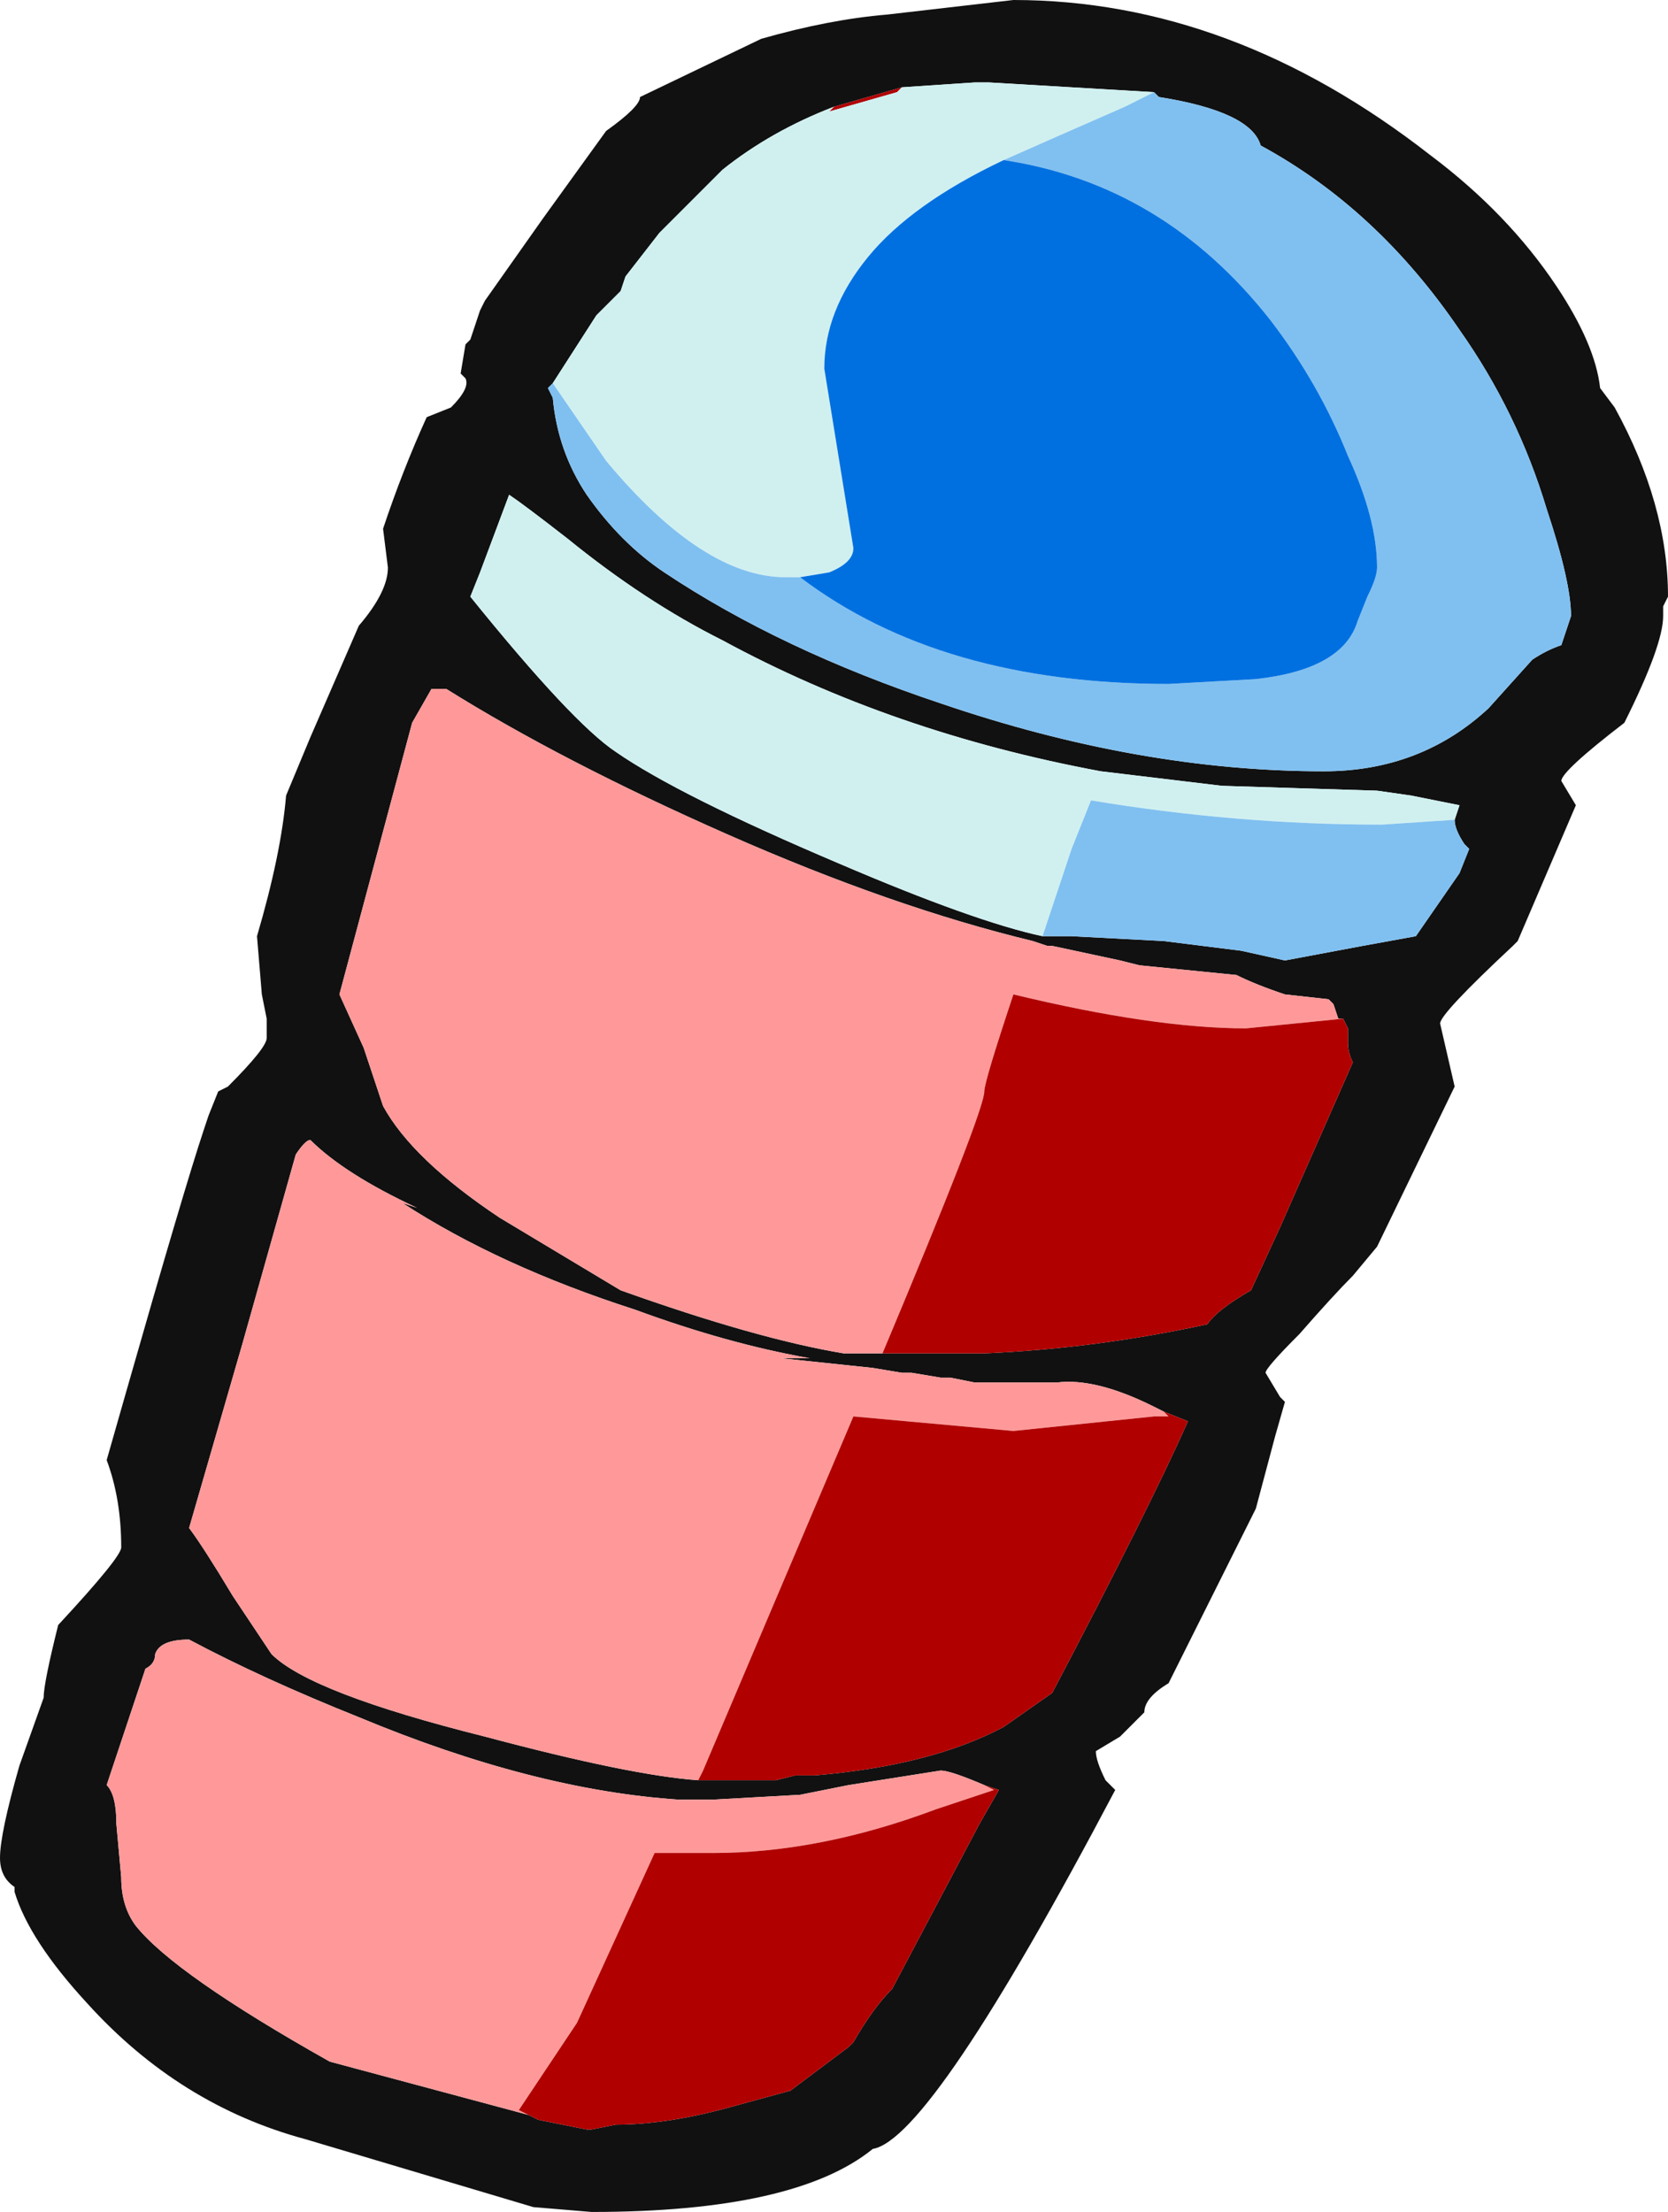 <?xml version="1.0" encoding="UTF-8" standalone="no"?>
<svg xmlns:ffdec="https://www.free-decompiler.com/flash" xmlns:xlink="http://www.w3.org/1999/xlink" ffdec:objectType="shape" height="22.8px" width="17.2px" xmlns="http://www.w3.org/2000/svg">
  <g transform="matrix(1.0, 0.0, 0.0, 1.0, 9.2, 10.8)">
    <path d="M-3.5 -6.85 L-3.55 -6.8 -3.5 -6.7 Q-3.45 -6.15 -3.15 -5.7 -2.8 -5.2 -2.35 -4.9 -1.15 -4.1 0.5 -3.55 2.55 -2.85 4.45 -2.85 5.45 -2.85 6.15 -3.5 L6.6 -4.0 Q6.75 -4.1 6.9 -4.15 L7.0 -4.45 Q7.0 -4.8 6.75 -5.55 6.45 -6.55 5.85 -7.4 5.0 -8.65 3.8 -9.3 3.7 -9.65 2.75 -9.8 L2.7 -9.85 1.0 -9.95 0.85 -9.95 0.1 -9.9 -0.6 -9.7 Q-1.25 -9.45 -1.75 -9.05 L-2.4 -8.4 -2.75 -7.95 -2.8 -7.8 -3.05 -7.55 -3.5 -6.85 M1.25 -10.8 Q3.5 -10.8 5.55 -9.2 6.35 -8.6 6.85 -7.85 7.25 -7.25 7.3 -6.8 L7.45 -6.6 Q8.0 -5.6 8.0 -4.65 L7.95 -4.55 7.95 -4.45 Q7.95 -4.15 7.55 -3.35 6.9 -2.85 6.9 -2.75 L7.05 -2.5 6.45 -1.1 6.4 -1.05 Q5.65 -0.35 5.65 -0.25 L5.8 0.4 5.0 2.05 4.75 2.35 Q4.55 2.55 4.2 2.95 3.85 3.3 3.85 3.35 L4.0 3.6 4.05 3.65 3.95 4.0 3.75 4.75 2.85 6.55 Q2.6 6.7 2.6 6.85 L2.35 7.1 2.1 7.25 Q2.1 7.35 2.2 7.55 L2.3 7.65 Q0.4 11.25 -0.2 11.35 -1.0 12.0 -3.1 12.0 L-3.7 11.95 -6.05 11.25 Q-7.35 10.9 -8.3 9.85 -8.9 9.2 -9.05 8.7 L-9.05 8.65 Q-9.2 8.55 -9.2 8.35 -9.2 8.1 -9.0 7.4 L-8.75 6.7 Q-8.75 6.55 -8.6 5.95 -7.95 5.25 -7.95 5.15 -7.95 4.65 -8.1 4.25 L-7.9 3.55 Q-7.3 1.45 -7.1 0.85 L-7.05 0.7 -6.95 0.45 -6.85 0.4 Q-6.45 0.0 -6.45 -0.1 L-6.45 -0.3 -6.5 -0.55 -6.55 -1.15 Q-6.3 -2.0 -6.25 -2.6 L-6.0 -3.2 -5.5 -4.35 Q-5.2 -4.7 -5.2 -4.95 L-5.25 -5.35 Q-5.05 -5.95 -4.8 -6.5 L-4.55 -6.6 Q-4.35 -6.8 -4.4 -6.9 L-4.45 -6.95 -4.4 -7.25 -4.35 -7.3 -4.25 -7.6 -4.2 -7.7 -3.6 -8.55 -2.95 -9.45 Q-2.6 -9.7 -2.6 -9.8 L-1.35 -10.4 Q-0.65 -10.6 -0.05 -10.65 L1.25 -10.8 M1.55 -1.15 L1.85 -1.15 2.8 -1.1 3.6 -1.0 4.05 -0.9 4.85 -1.05 5.4 -1.15 5.85 -1.8 5.95 -2.05 5.9 -2.1 Q5.8 -2.25 5.8 -2.35 L5.85 -2.5 5.35 -2.6 5.0 -2.65 3.4 -2.7 2.15 -2.85 Q0.0 -3.25 -1.75 -4.2 -2.55 -4.6 -3.35 -5.25 -3.8 -5.6 -3.95 -5.7 L-4.25 -4.9 -4.35 -4.65 Q-3.3 -3.35 -2.85 -3.05 -2.2 -2.6 -0.55 -1.9 0.85 -1.3 1.55 -1.15 M4.65 -0.3 L4.6 -0.3 4.55 -0.45 4.5 -0.5 4.05 -0.55 Q3.75 -0.65 3.55 -0.75 L2.55 -0.85 2.35 -0.9 1.65 -1.05 1.6 -1.05 1.45 -1.1 Q0.0 -1.45 -1.7 -2.2 -3.4 -2.95 -4.6 -3.7 L-4.75 -3.7 -4.95 -3.35 -5.7 -0.55 -5.45 0.0 -5.25 0.6 Q-4.95 1.15 -4.05 1.75 L-2.8 2.5 Q-1.4 3.0 -0.5 3.15 L-0.1 3.15 0.95 3.15 Q2.1 3.1 3.25 2.85 3.35 2.7 3.7 2.5 L4.0 1.85 4.75 0.15 Q4.7 0.05 4.7 -0.05 L4.7 -0.2 4.65 -0.3 M2.8 3.75 L2.7 3.7 Q2.1 3.4 1.7 3.45 1.3 3.45 0.85 3.45 L0.6 3.4 0.5 3.4 0.2 3.35 0.1 3.35 -0.2 3.3 -1.15 3.2 -0.85 3.2 Q-1.7 3.05 -2.65 2.7 -4.05 2.25 -5.05 1.6 L-4.9 1.65 Q-5.65 1.3 -6.0 0.95 -6.05 0.95 -6.15 1.1 L-6.7 3.05 -7.25 4.95 Q-7.1 5.15 -6.8 5.65 L-6.4 6.25 Q-6.0 6.65 -4.2 7.1 -2.7 7.5 -2.0 7.55 L-1.2 7.55 -1.0 7.5 -0.8 7.5 Q0.4 7.4 1.15 7.0 L1.65 6.65 Q2.65 4.75 3.05 3.85 L2.8 3.75 M0.95 7.6 Q0.6 7.45 0.5 7.45 L-0.45 7.6 -0.95 7.7 -1.85 7.75 -2.2 7.75 Q-3.7 7.65 -5.5 6.9 -6.5 6.5 -7.25 6.1 -7.55 6.1 -7.6 6.25 -7.6 6.35 -7.7 6.4 L-8.1 7.6 Q-8.0 7.7 -8.0 8.0 L-7.95 8.55 Q-7.95 8.85 -7.8 9.05 -7.4 9.55 -5.8 10.45 L-3.75 11.0 -3.65 11.05 -3.15 11.15 -3.1 11.15 -2.85 11.1 Q-2.3 11.1 -1.6 10.9 L-1.05 10.75 -0.45 10.3 -0.4 10.25 Q-0.2 9.9 0.0 9.7 L0.9 8.0 1.1 7.65 0.95 7.6" fill="#111111" fill-rule="evenodd" stroke="none"/>
    <path d="M-0.1 3.15 L-0.5 3.15 Q-1.4 3.0 -2.8 2.5 L-4.05 1.75 Q-4.95 1.15 -5.25 0.6 L-5.45 0.0 -5.7 -0.55 -4.95 -3.35 -4.75 -3.7 -4.6 -3.7 Q-3.4 -2.95 -1.7 -2.2 0.0 -1.45 1.45 -1.1 L1.6 -1.05 1.65 -1.05 2.35 -0.9 2.55 -0.85 3.55 -0.75 Q3.75 -0.65 4.05 -0.55 L4.5 -0.5 4.55 -0.45 4.6 -0.3 4.65 -0.3 3.65 -0.2 Q2.7 -0.2 1.25 -0.55 0.95 0.35 0.95 0.45 0.95 0.65 -0.1 3.15 M-2.0 7.55 Q-2.7 7.5 -4.2 7.1 -6.0 6.65 -6.4 6.25 L-6.8 5.65 Q-7.1 5.15 -7.25 4.95 L-6.7 3.05 -6.15 1.1 Q-6.05 0.95 -6.0 0.95 -5.65 1.3 -4.9 1.65 L-5.05 1.6 Q-4.05 2.25 -2.65 2.7 -1.7 3.05 -0.85 3.2 L-1.15 3.2 -0.2 3.3 0.1 3.35 0.2 3.35 0.5 3.4 0.6 3.4 0.85 3.45 Q1.3 3.45 1.7 3.45 2.1 3.4 2.7 3.7 L2.8 3.75 2.85 3.8 2.7 3.8 1.25 3.95 -0.4 3.8 -1.95 7.45 -2.0 7.55 M-3.75 11.0 L-5.8 10.45 Q-7.4 9.55 -7.8 9.05 -7.95 8.85 -7.95 8.55 L-8.0 8.0 Q-8.0 7.7 -8.1 7.6 L-7.7 6.4 Q-7.6 6.35 -7.6 6.25 -7.55 6.1 -7.25 6.1 -6.5 6.5 -5.5 6.9 -3.7 7.65 -2.2 7.75 L-1.85 7.75 -0.95 7.7 -0.45 7.6 0.5 7.45 Q0.6 7.45 0.95 7.6 L1.05 7.65 0.45 7.85 Q-0.75 8.3 -1.85 8.3 L-2.45 8.3 -3.25 10.05 -3.85 10.95 -3.75 11.0" fill="#ff9999" fill-rule="evenodd" stroke="none"/>
    <path d="M0.1 -9.9 L0.05 -9.85 -0.65 -9.65 -0.6 -9.7 0.1 -9.9 M4.65 -0.3 L4.7 -0.2 4.7 -0.05 Q4.7 0.05 4.75 0.15 L4.0 1.85 3.7 2.5 Q3.35 2.7 3.25 2.85 2.1 3.1 0.95 3.15 L-0.1 3.15 Q0.95 0.65 0.95 0.45 0.95 0.35 1.25 -0.55 2.7 -0.2 3.65 -0.2 L4.65 -0.3 M2.8 3.75 L3.05 3.85 Q2.65 4.75 1.65 6.65 L1.15 7.0 Q0.4 7.4 -0.8 7.5 L-1.0 7.5 -1.2 7.55 -2.0 7.55 -1.95 7.45 -0.4 3.8 1.25 3.95 2.7 3.8 2.85 3.8 2.8 3.75 M-3.75 11.0 L-3.85 10.95 -3.25 10.05 -2.45 8.3 -1.85 8.3 Q-0.75 8.3 0.45 7.85 L1.05 7.65 0.95 7.6 1.1 7.65 0.9 8.0 0.0 9.7 Q-0.2 9.9 -0.4 10.25 L-0.45 10.3 -1.05 10.75 -1.6 10.9 Q-2.3 11.1 -2.85 11.1 L-3.1 11.15 -3.15 11.15 -3.65 11.05 -3.75 11.0" fill="#b00000" fill-rule="evenodd" stroke="none"/>
    <path d="M2.7 -9.85 L2.4 -9.7 Q1.6 -9.35 1.15 -9.15 0.2 -8.7 -0.25 -8.15 -0.7 -7.6 -0.7 -7.0 L-0.4 -5.15 Q-0.4 -5.0 -0.65 -4.9 L-0.95 -4.85 -1.1 -4.85 Q-1.95 -4.85 -2.95 -6.05 L-3.5 -6.85 -3.05 -7.55 -2.8 -7.8 -2.75 -7.95 -2.4 -8.4 -1.75 -9.05 Q-1.25 -9.45 -0.6 -9.7 L-0.65 -9.65 0.05 -9.85 0.1 -9.9 0.85 -9.95 1.0 -9.95 2.7 -9.85 M5.8 -2.35 L5.05 -2.3 Q3.55 -2.3 2.05 -2.55 L1.85 -2.05 1.55 -1.15 Q0.85 -1.3 -0.55 -1.9 -2.2 -2.6 -2.85 -3.05 -3.3 -3.35 -4.35 -4.65 L-4.25 -4.9 -3.95 -5.7 Q-3.8 -5.6 -3.35 -5.25 -2.55 -4.6 -1.75 -4.2 0.0 -3.25 2.15 -2.85 L3.4 -2.7 5.0 -2.65 5.35 -2.6 5.85 -2.5 5.8 -2.35" fill="#d0f0f0" fill-rule="evenodd" stroke="none"/>
    <path d="M1.15 -9.15 Q1.6 -9.35 2.4 -9.7 L2.7 -9.85 2.75 -9.8 Q3.7 -9.65 3.8 -9.3 5.0 -8.65 5.85 -7.4 6.45 -6.55 6.75 -5.55 7.0 -4.8 7.0 -4.45 L6.9 -4.15 Q6.75 -4.1 6.6 -4.0 L6.15 -3.5 Q5.45 -2.85 4.45 -2.85 2.55 -2.85 0.5 -3.55 -1.15 -4.1 -2.35 -4.9 -2.8 -5.2 -3.15 -5.7 -3.45 -6.15 -3.5 -6.7 L-3.55 -6.8 -3.5 -6.85 -2.95 -6.05 Q-1.95 -4.85 -1.1 -4.85 L-0.95 -4.85 Q0.5 -3.75 2.85 -3.75 L3.75 -3.8 Q4.65 -3.9 4.8 -4.4 L4.9 -4.65 Q5.0 -4.85 5.0 -4.95 5.0 -5.45 4.7 -6.1 4.4 -6.85 3.9 -7.5 2.8 -8.9 1.15 -9.15 M1.55 -1.15 L1.85 -2.05 2.05 -2.55 Q3.55 -2.3 5.05 -2.3 L5.8 -2.35 Q5.8 -2.25 5.9 -2.1 L5.95 -2.05 5.85 -1.8 5.4 -1.15 4.85 -1.05 4.05 -0.9 3.6 -1.0 2.8 -1.1 1.85 -1.15 1.55 -1.15" fill="#80c0f0" fill-rule="evenodd" stroke="none"/>
    <path d="M1.15 -9.15 Q2.8 -8.9 3.9 -7.5 4.4 -6.85 4.7 -6.1 5.0 -5.45 5.0 -4.95 5.0 -4.85 4.9 -4.65 L4.8 -4.4 Q4.65 -3.9 3.75 -3.8 L2.85 -3.75 Q0.5 -3.75 -0.95 -4.85 L-0.65 -4.9 Q-0.4 -5.0 -0.4 -5.15 L-0.7 -7.0 Q-0.7 -7.6 -0.25 -8.15 0.2 -8.7 1.15 -9.15" fill="#0070e0" fill-rule="evenodd" stroke="none"/>
  </g>
</svg>
